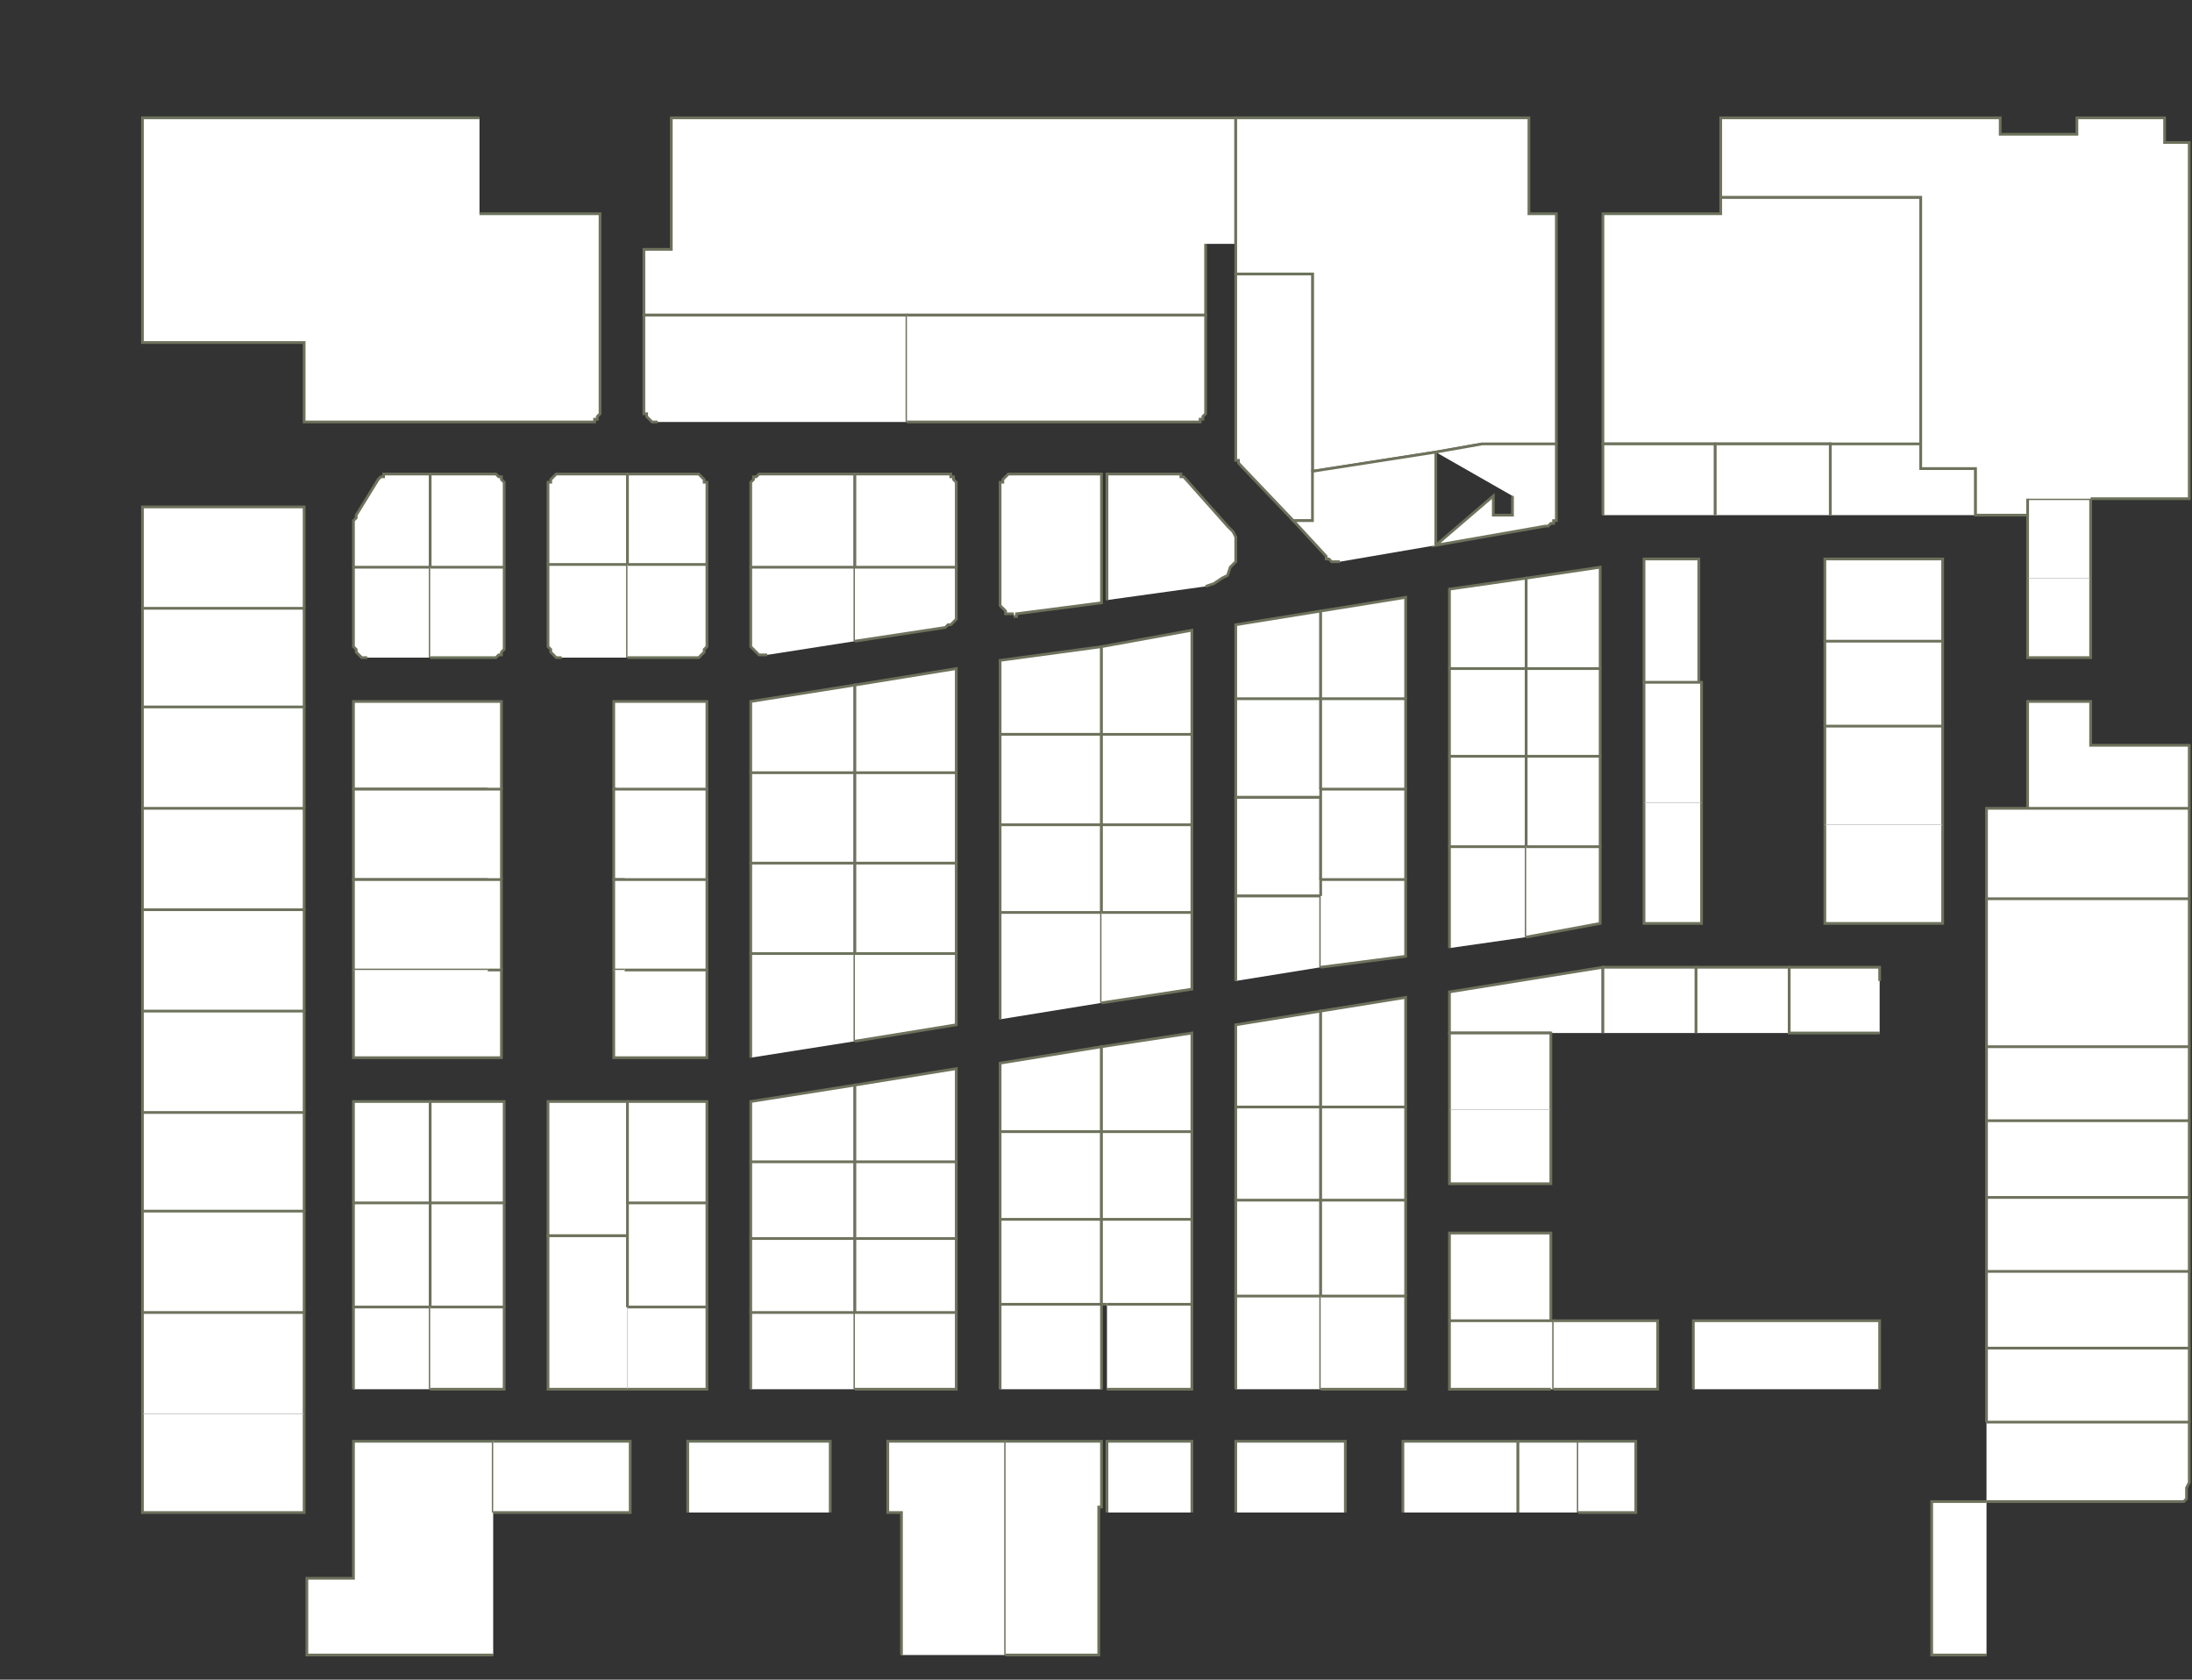 <?xml version="1.0" encoding="utf-8" ?>
<svg baseProfile="full" height="613" version="1.1" width="800" xmlns="http://www.w3.org/2000/svg" xmlns:ev="http://www.w3.org/2001/xml-events" xmlns:xlink="http://www.w3.org/1999/xlink"><rect width="100%" height="100%" fill="#333333" stroke="none"/><defs /><g id="2A01" stroke="red"><polyline fill="#FFFFFF" points="175,78 219,78 219,149 219,150 219,151 219,151 218,152 218,153 217,153 217,154 216,154 215,154 214,154 111,154 111,125 52,125 52,43 175,43" stroke="#6d725c" /></g><g id="2A08" stroke="red"><polyline fill="#FFFFFF" points="129,207 129,191 129,191 129,191 129,190 129,190 129,190 129,190 130,189 130,189 130,189 130,188 138,175 138,175 139,174 139,174 140,174 140,173 140,173 141,173 141,173 142,173 143,173 157,173 157,207" stroke="#6d725c" /></g><g id="2A09" stroke="red"><polyline fill="#FFFFFF" points="52,222 52,185 111,185 111,222" stroke="#6d725c" /></g><g id="2A10" stroke="red"><polyline fill="#FFFFFF" points="134,240 134,240 133,240 132,240 131,239 131,239 130,238 130,237 129,236 129,236 129,235 129,207 157,207 157,240" stroke="#6d725c" /></g><g id="2A11" stroke="red"><polyline fill="#FFFFFF" points="52,258 52,222 111,222 111,258" stroke="#6d725c" /></g><g id="2A12" stroke="red"><polyline fill="#FFFFFF" points="178,288 129,288 129,256 178,256 183,256 183,288" stroke="#6d725c" /></g><g id="2A13" stroke="red"><polyline fill="#FFFFFF" points="52,295 52,258 111,258 111,295" stroke="#6d725c" /></g><g id="2A14" stroke="red"><polyline fill="#FFFFFF" points="178,321 129,321 129,288 178,288 183,288 183,321" stroke="#6d725c" /></g><g id="2A15" stroke="red"><polyline fill="#FFFFFF" points="52,332 52,295 111,295 111,332" stroke="#6d725c" /></g><g id="2A16" stroke="red"><polyline fill="#FFFFFF" points="178,354 129,354 129,321 178,321 183,321 183,354" stroke="#6d725c" /></g><g id="2A17" stroke="red"><polyline fill="#FFFFFF" points="52,369 52,332 111,332 111,369" stroke="#6d725c" /></g><g id="2A18" stroke="red"><polyline fill="#FFFFFF" points="178,354 183,354 183,386 178,386 129,386 129,354" stroke="#6d725c" /></g><g id="2A19" stroke="red"><polyline fill="#FFFFFF" points="52,406 52,369 111,369 111,406" stroke="#6d725c" /></g><g id="2A20" stroke="red"><polyline fill="#FFFFFF" points="129,439 129,402 157,402 157,439" stroke="#6d725c" /></g><g id="2A21" stroke="red"><polyline fill="#FFFFFF" points="52,442 52,406 111,406 111,442" stroke="#6d725c" /></g><g id="2A22" stroke="red"><polyline fill="#FFFFFF" points="129,477 129,439 157,439 157,477" stroke="#6d725c" /></g><g id="2A23" stroke="red"><polyline fill="#FFFFFF" points="52,479 52,442 111,442 111,479" stroke="#6d725c" /></g><g id="2A24" stroke="red"><polyline fill="#FFFFFF" points="129,507 129,477 157,477 157,507" stroke="#6d725c" /></g><g id="2A25" stroke="red"><polyline fill="#FFFFFF" points="52,516 52,479 111,479 111,516" stroke="#6d725c" /></g><g id="2A26" stroke="red"><polyline fill="#FFFFFF" points="180,604 161,604 152,604 112,604 112,576 129,576 129,552 129,526 180,526 180,552" stroke="#6d725c" /></g><g id="2A27" stroke="red"><polyline fill="#FFFFFF" points="111,516 111,552 52,552 52,516" stroke="#6d725c" /></g><g id="2B05" stroke="red"><polyline fill="#FFFFFF" points="157,207 157,173 179,173 180,173 181,173 181,173 182,174 183,174 183,175 184,176 184,176 184,177 184,178 184,207" stroke="#6d725c" /></g><g id="2B06" stroke="red"><polyline fill="#FFFFFF" points="200,206 200,178 200,177 200,176 201,176 201,175 202,174 202,174 203,173 204,173 205,173 205,173 229,173 229,206" stroke="#6d725c" /></g><g id="2B07" stroke="red"><polyline fill="#FFFFFF" points="157,207 184,207 184,235 184,236 184,236 184,237 183,238 183,239 182,239 181,240 181,240 180,240 179,240 157,240" stroke="#6d725c" /></g><g id="2B08" stroke="red"><polyline fill="#FFFFFF" points="205,240 205,240 204,240 203,240 202,239 202,239 201,238 201,237 200,236 200,236 200,235 200,206 229,206 229,240" stroke="#6d725c" /></g><g id="2B09" stroke="red"><polyline fill="#FFFFFF" points="157,439 157,402 184,402 184,439" stroke="#6d725c" /></g><g id="2B10" stroke="red"><polyline fill="#FFFFFF" points="229,451 200,451 200,402 229,402 229,439" stroke="#6d725c" /></g><g id="2B11" stroke="red"><polyline fill="#FFFFFF" points="157,477 157,439 184,439 184,477" stroke="#6d725c" /></g><g id="2B12" stroke="red"><polyline fill="#FFFFFF" points="229,507 200,507 200,451 229,451 229,477" stroke="#6d725c" /></g><g id="2B13" stroke="red"><polyline fill="#FFFFFF" points="157,477 184,477 184,507 157,507" stroke="#6d725c" /></g><g id="2B16" stroke="red"><polyline fill="#FFFFFF" points="180,526 230,526 230,552 180,552" stroke="#6d725c" /></g><g id="2C01" stroke="red"><polyline fill="#FFFFFF" points="440,89 440,115 365,115 349,115 331,115 235,115 235,91 245,91 245,43 451,43 451,89" stroke="#6d725c" /></g><g id="2C05" stroke="red"><polyline fill="#FFFFFF" points="240,154 240,154 239,154 238,154 237,153 237,153 236,152 236,151 235,151 235,150 235,149 235,115 331,115 331,154" stroke="#6d725c" /></g><g id="2C07" stroke="red"><polyline fill="#FFFFFF" points="229,206 229,173 253,173 253,173 254,173 255,173 256,174 256,174 257,175 257,176 258,176 258,177 258,178 258,206" stroke="#6d725c" /></g><g id="2C08" stroke="red"><polyline fill="#FFFFFF" points="274,207 274,178 274,177 274,176 274,176 275,175 275,174 276,174 277,173 277,173 278,173 279,173 312,173 312,207" stroke="#6d725c" /></g><g id="2C09" stroke="red"><polyline fill="#FFFFFF" points="229,206 258,206 258,235 258,236 258,236 257,237 257,238 256,239 256,239 255,240 254,240 253,240 253,240 229,240" stroke="#6d725c" /></g><g id="2C10" stroke="red"><polyline fill="#FFFFFF" points="280,239 279,239 278,239 277,239 276,238 276,238 275,237 274,236 274,236 274,235 274,234 274,207 312,207 312,234" stroke="#6d725c" /></g><g id="2C11" stroke="red"><polyline fill="#FFFFFF" points="225,288 224,288 224,256 228,256 258,256 258,288" stroke="#6d725c" /></g><g id="2C12" stroke="red"><polyline fill="#FFFFFF" points="274,282 274,256 312,250 312,282" stroke="#6d725c" /></g><g id="2C13" stroke="red"><polyline fill="#FFFFFF" points="228,321 224,321 224,288 225,288 258,288 258,321" stroke="#6d725c" /></g><g id="2C14" stroke="red"><polyline fill="#FFFFFF" points="274,315 274,282 312,282 312,315" stroke="#6d725c" /></g><g id="2C15" stroke="red"><polyline fill="#FFFFFF" points="228,354 224,354 224,321 228,321 258,321 258,354" stroke="#6d725c" /></g><g id="2C16" stroke="red"><polyline fill="#FFFFFF" points="274,348 274,315 312,315 312,348" stroke="#6d725c" /></g><g id="2C17" stroke="red"><polyline fill="#FFFFFF" points="228,354 258,354 258,386 228,386 224,386 224,354" stroke="#6d725c" /></g><g id="2C18" stroke="red"><polyline fill="#FFFFFF" points="274,386 274,348 312,348 312,380" stroke="#6d725c" /></g><g id="2C19" stroke="red"><polyline fill="#FFFFFF" points="229,439 229,402 258,402 258,439" stroke="#6d725c" /></g><g id="2C20" stroke="red"><polyline fill="#FFFFFF" points="274,424 274,402 312,396 312,424" stroke="#6d725c" /></g><g id="2C21" stroke="red"><polyline fill="#FFFFFF" points="229,477 229,451 229,439 258,439 258,477" stroke="#6d725c" /></g><g id="2C22" stroke="red"><polyline fill="#FFFFFF" points="274,452 274,424 312,424 312,452" stroke="#6d725c" /></g><g id="2C23" stroke="red"><polyline fill="#FFFFFF" points="229,477 258,477 258,507 229,507" stroke="#6d725c" /></g><g id="2C24" stroke="red"><polyline fill="#FFFFFF" points="274,479 274,452 312,452 312,479" stroke="#6d725c" /></g><g id="2C26" stroke="red"><polyline fill="#FFFFFF" points="274,507 274,479 312,479 312,507" stroke="#6d725c" /></g><g id="2C28" stroke="red"><polyline fill="#FFFFFF" points="251,552 251,526 303,526 303,552" stroke="#6d725c" /></g><g id="2D07" stroke="red"><polyline fill="#FFFFFF" points="331,115 349,115 365,115 440,115 440,149 440,150 440,151 440,151 439,152 439,153 438,153 438,154 437,154 436,154 435,154 331,154" stroke="#6d725c" /></g><g id="2D09" stroke="red"><polyline fill="#FFFFFF" points="312,207 312,173 344,173 345,173 346,173 347,173 347,174 348,174 348,175 349,176 349,176 349,177 349,178 349,207" stroke="#6d725c" /></g><g id="2D11" stroke="red"><polyline fill="#FFFFFF" points="312,207 349,207 349,223 349,224 349,225 349,226 349,226 348,227 348,227 347,228 346,228 346,228 345,229 312,234" stroke="#6d725c" /></g><g id="2D12" stroke="red"><polyline fill="#FFFFFF" points="370,224 369,224 368,224 367,224 367,223 366,222 366,222 365,221 365,220 365,219 365,178 365,177 365,176 366,176 366,175 367,174 367,174 368,173 369,173 370,173 370,173 402,173 402,220 371,224 371,224 371,224 371,224 371,224 371,224 371,224 371,225 371,225 371,225 370,225" stroke="#6d725c" /></g><g id="2D13" stroke="red"><polyline fill="#FFFFFF" points="312,282 312,250 349,244 349,282" stroke="#6d725c" /></g><g id="2D14" stroke="red"><polyline fill="#FFFFFF" points="402,268 365,268 365,241 402,236 402,268" stroke="#6d725c" /></g><g id="2D15" stroke="red"><polyline fill="#FFFFFF" points="312,315 312,282 349,282 349,315" stroke="#6d725c" /></g><g id="2D16" stroke="red"><polyline fill="#FFFFFF" points="365,301 365,268 402,268 402,301" stroke="#6d725c" /></g><g id="2D17" stroke="red"><polyline fill="#FFFFFF" points="312,348 312,315 349,315 349,348" stroke="#6d725c" /></g><g id="2D18" stroke="red"><polyline fill="#FFFFFF" points="365,333 365,301 402,301 402,333" stroke="#6d725c" /></g><g id="2D19" stroke="red"><polyline fill="#FFFFFF" points="312,348 349,348 349,374 312,380" stroke="#6d725c" /></g><g id="2D20" stroke="red"><polyline fill="#FFFFFF" points="365,372 365,333 402,333 402,333 402,366" stroke="#6d725c" /></g><g id="2D21" stroke="red"><polyline fill="#FFFFFF" points="312,424 312,396 349,390 349,424" stroke="#6d725c" /></g><g id="2D22" stroke="red"><polyline fill="#FFFFFF" points="402,413 365,413 365,388 402,382 402,413" stroke="#6d725c" /></g><g id="2D23" stroke="red"><polyline fill="#FFFFFF" points="312,452 312,424 349,424 349,452" stroke="#6d725c" /></g><g id="2D24" stroke="red"><polyline fill="#FFFFFF" points="365,445 365,413 402,413 402,445" stroke="#6d725c" /></g><g id="2D25" stroke="red"><polyline fill="#FFFFFF" points="312,479 312,452 349,452 349,479" stroke="#6d725c" /></g><g id="2D26" stroke="red"><polyline fill="#FFFFFF" points="365,476 365,445 402,445 402,476" stroke="#6d725c" /></g><g id="2D27" stroke="red"><polyline fill="#FFFFFF" points="312,479 349,479 349,507 312,507" stroke="#6d725c" /></g><g id="2D28" stroke="red"><polyline fill="#FFFFFF" points="365,507 365,476 402,476 402,476 402,507" stroke="#6d725c" /></g><g id="2D29" stroke="red"><polyline fill="#FFFFFF" points="329,604 329,552 324,552 324,526 367,526 367,604" stroke="#6d725c" /></g><g id="2D30" stroke="red"><polyline fill="#FFFFFF" points="367,526 402,526 402,550 401,550 401,604 367,604" stroke="#6d725c" /></g><g id="2E01" stroke="red"><polyline fill="#FFFFFF" points="541,162 524,165 479,172 479,100 451,100 451,89 451,43 558,43 558,78 558,78 568,78 568,78 568,78 568,78 568,162" stroke="#6d725c" /></g><g id="2E07" stroke="red"><polyline fill="#FFFFFF" points="404,219 404,173 428,173 429,173 429,173 429,173 430,173 430,173 431,173 431,174 431,174 432,174 432,174 448,192 450,194 451,196 451,199 451,202 451,205 449,207 448,210 446,211 443,213 440,214" stroke="#6d725c" /></g><g id="2E08" stroke="red"><polyline fill="#FFFFFF" points="479,190 472,190 452,169 452,169 452,169 452,168 452,168 451,168 451,167 451,167 451,167 451,166 451,166 451,100 479,100 479,172" stroke="#6d725c" /></g><g id="2E09" stroke="red"><polyline fill="#FFFFFF" points="402,268 402,236 435,230 435,268" stroke="#6d725c" /></g><g id="2E10" stroke="red"><polyline fill="#FFFFFF" points="451,255 451,228 482,223 482,255" stroke="#6d725c" /></g><g id="2E11" stroke="red"><polyline fill="#FFFFFF" points="402,301 402,268 402,268 435,268 435,301" stroke="#6d725c" /></g><g id="2E12" stroke="red"><polyline fill="#FFFFFF" points="482,291 451,291 451,255 482,255 482,288" stroke="#6d725c" /></g><g id="2E13" stroke="red"><polyline fill="#FFFFFF" points="402,333 402,333 402,301 435,301 435,333" stroke="#6d725c" /></g><g id="2E14" stroke="red"><polyline fill="#FFFFFF" points="482,327 451,327 451,291 482,291 482,321" stroke="#6d725c" /></g><g id="2E15" stroke="red"><polyline fill="#FFFFFF" points="402,333 435,333 435,361 402,366" stroke="#6d725c" /></g><g id="2E16" stroke="red"><polyline fill="#FFFFFF" points="451,358 451,327 482,327 482,353" stroke="#6d725c" /></g><g id="2E17" stroke="red"><polyline fill="#FFFFFF" points="402,413 402,382 435,377 435,413" stroke="#6d725c" /></g><g id="2E18" stroke="red"><polyline fill="#FFFFFF" points="451,404 451,374 482,369 482,404" stroke="#6d725c" /></g><g id="2E19" stroke="red"><polyline fill="#FFFFFF" points="402,445 402,413 402,413 435,413 435,445" stroke="#6d725c" /></g><g id="2E20" stroke="red"><polyline fill="#FFFFFF" points="451,438 451,404 482,404 482,438" stroke="#6d725c" /></g><g id="2E21" stroke="red"><polyline fill="#FFFFFF" points="404,476 402,476 402,476 402,445 435,445 435,476" stroke="#6d725c" /></g><g id="2E22" stroke="red"><polyline fill="#FFFFFF" points="451,473 451,438 482,438 482,473" stroke="#6d725c" /></g><g id="2E23" stroke="red"><polyline fill="#FFFFFF" points="404,476 435,476 435,507 404,507" stroke="#6d725c" /></g><g id="2E24" stroke="red"><polyline fill="#FFFFFF" points="451,507 451,473 482,473 482,507" stroke="#6d725c" /></g><g id="2E25" stroke="red"><polyline fill="#FFFFFF" points="404,552 404,526 435,526 435,552" stroke="#6d725c" /></g><g id="2E26" stroke="red"><polyline fill="#FFFFFF" points="451,552 451,526 491,526 491,552 491,552" stroke="#6d725c" /></g><g id="2F01" stroke="red"><polyline fill="#FFFFFF" points="668,162 626,162 585,162 585,78 628,78 628,72 701,72 701,162" stroke="#6d725c" /></g><g id="2F06" stroke="red"><polyline fill="#FFFFFF" points="524,165 541,162 568,162 568,187 568,188 568,188 568,189 568,190 567,190 567,191 566,191 565,192 565,192 564,192 524,199 545,181 545,188 552,188 552,181" stroke="#6d725c" /></g><g id="2F07" stroke="red"><polyline fill="#FFFFFF" points="489,205 488,205 488,205 487,205 487,205 486,205 486,205 485,204 485,204 484,204 484,203 472,190 479,190 479,172 524,165 524,199" stroke="#6d725c" /></g><g id="2F08" stroke="red"><polyline fill="#FFFFFF" points="529,244 529,215 557,211 557,244" stroke="#6d725c" /></g><g id="2F09" stroke="red"><polyline fill="#FFFFFF" points="482,255 482,223 513,218 513,255" stroke="#6d725c" /></g><g id="2F10" stroke="red"><polyline fill="#FFFFFF" points="529,276 529,244 557,244 557,276" stroke="#6d725c" /></g><g id="2F11" stroke="red"><polyline fill="#FFFFFF" points="482,288 482,255 513,255 513,288" stroke="#6d725c" /></g><g id="2F12" stroke="red"><polyline fill="#FFFFFF" points="529,309 529,276 557,276 557,309" stroke="#6d725c" /></g><g id="2F13" stroke="red"><polyline fill="#FFFFFF" points="482,321 482,291 482,288 513,288 513,321" stroke="#6d725c" /></g><g id="2F14" stroke="red"><polyline fill="#FFFFFF" points="529,346 529,309 557,309 557,342" stroke="#6d725c" /></g><g id="2F15" stroke="red"><polyline fill="#FFFFFF" points="482,327 482,321 513,321 513,349 482,353" stroke="#6d725c" /></g><g id="2F16" stroke="red"><polyline fill="#FFFFFF" points="566,377 529,377 529,362 585,353 585,377" stroke="#6d725c" /></g><g id="2F17" stroke="red"><polyline fill="#FFFFFF" points="482,404 482,369 513,364 513,404" stroke="#6d725c" /></g><g id="2F18" stroke="red"><polyline fill="#FFFFFF" points="529,405 529,377 566,377 566,405" stroke="#6d725c" /></g><g id="2F19" stroke="red"><polyline fill="#FFFFFF" points="482,438 482,404 513,404 513,438" stroke="#6d725c" /></g><g id="2F20" stroke="red"><polyline fill="#FFFFFF" points="566,405 566,432 529,432 529,405" stroke="#6d725c" /></g><g id="2F21" stroke="red"><polyline fill="#FFFFFF" points="482,473 482,438 513,438 513,473" stroke="#6d725c" /></g><g id="2F22" stroke="red"><polyline fill="#FFFFFF" points="529,482 529,450 566,450 566,482" stroke="#6d725c" /></g><g id="2F23" stroke="red"><polyline fill="#FFFFFF" points="482,473 513,473 513,507 482,507" stroke="#6d725c" /></g><g id="2F24" stroke="red"><polyline fill="#FFFFFF" points="566,507 529,507 529,482 566,482 567,482 567,507" stroke="#6d725c" /></g><g id="2F25" stroke="red"><polyline fill="#FFFFFF" points="512,552 512,526 554,526 554,552" stroke="#6d725c" /></g><g id="2F26" stroke="red"><polyline fill="#FFFFFF" points="567,482 605,482 605,507 567,507" stroke="#6d725c" /></g><g id="2F27A" stroke="red"><polyline fill="#FFFFFF" points="554,552 554,526 576,526 576,552" stroke="#6d725c" /></g><g id="2F27B" stroke="red"><polyline fill="#FFFFFF" points="576,526 597,526 597,552 576,552" stroke="#6d725c" /></g><g id="2F28" stroke="red"><polyline fill="#FFFFFF" points="618,507 618,482 686,482 686,507" stroke="#6d725c" /></g><g id="2G05" stroke="red"><polyline fill="#FFFFFF" points="557,244 557,211 584,207 584,244" stroke="#6d725c" /></g><g id="2G06" stroke="red"><polyline fill="#FFFFFF" points="600,249 600,204 620,204 620,249" stroke="#6d725c" /></g><g id="2G07" stroke="red"><polyline fill="#FFFFFF" points="557,276 557,244 584,244 584,276" stroke="#6d725c" /></g><g id="2G08" stroke="red"><polyline fill="#FFFFFF" points="600,293 600,249 620,249 621,249 621,293" stroke="#6d725c" /></g><g id="2G09" stroke="red"><polyline fill="#FFFFFF" points="557,309 557,276 584,276 584,309" stroke="#6d725c" /></g><g id="2G10" stroke="red"><polyline fill="#FFFFFF" points="621,293 621,337 619,337 600,337 600,293" stroke="#6d725c" /></g><g id="2G11" stroke="red"><polyline fill="#FFFFFF" points="557,309 584,309 584,337 557,342" stroke="#6d725c" /></g><g id="2G12" stroke="red"><polyline fill="#FFFFFF" points="585,377 585,353 619,353 619,377" stroke="#6d725c" /></g><g id="2G13" stroke="red"><polyline fill="#FFFFFF" points="619,377 619,353 653,353 653,377" stroke="#6d725c" /></g><g id="2G14" stroke="red"><polyline fill="#FFFFFF" points="686,377 653,377 653,353 686,353 686,358" stroke="#6d725c" /></g><g id="2H01" stroke="red"><polyline fill="#FFFFFF" points="585,188 585,162 626,162 626,188" stroke="#6d725c" /></g><g id="2H02" stroke="red"><polyline fill="#FFFFFF" points="626,188 626,162 668,162 668,188" stroke="#6d725c" /></g><g id="2H03" stroke="red"><polyline fill="#FFFFFF" points="668,188 668,162 701,162 701,171 721,171 721,188" stroke="#6d725c" /></g><g id="2I01" stroke="red"><polyline fill="#FFFFFF" points="666,234 666,204 709,204 709,234" stroke="#6d725c" /></g><g id="2I02A" stroke="red"><polyline fill="#FFFFFF" points="740,211 740,188 740,182 763,182 763,211" stroke="#6d725c" /></g><g id="2I02B" stroke="red"><polyline fill="#FFFFFF" points="763,211 763,240 740,240 740,211" stroke="#6d725c" /></g><g id="2I03" stroke="red"><polyline fill="#FFFFFF" points="666,265 666,234 709,234 709,265" stroke="#6d725c" /></g><g id="2I04" stroke="red"><polyline fill="#FFFFFF" points="740,295 740,256 763,256 763,272 799,272 799,295" stroke="#6d725c" /></g><g id="2I05" stroke="red"><polyline fill="#FFFFFF" points="666,301 666,265 709,265 709,301" stroke="#6d725c" /></g><g id="2I07" stroke="red"><polyline fill="#FFFFFF" points="709,301 709,337 666,337 666,301" stroke="#6d725c" /></g><g id="2I08" stroke="red"><polyline fill="#FFFFFF" points="725,328 725,295 740,295 799,295 799,328" stroke="#6d725c" /></g><g id="2I10" stroke="red"><polyline fill="#FFFFFF" points="725,382 725,328 799,328 799,382" stroke="#6d725c" /></g><g id="2I12" stroke="red"><polyline fill="#FFFFFF" points="725,409 725,382 799,382 799,409" stroke="#6d725c" /></g><g id="2I14" stroke="red"><polyline fill="#FFFFFF" points="725,437 725,409 799,409 799,437" stroke="#6d725c" /></g><g id="2I16" stroke="red"><polyline fill="#FFFFFF" points="725,464 725,437 799,437 799,464" stroke="#6d725c" /></g><g id="2I18" stroke="red"><polyline fill="#FFFFFF" points="725,492 725,492 725,464 799,464 799,492 799,492" stroke="#6d725c" /></g><g id="2I20" stroke="red"><polyline fill="#FFFFFF" points="725,519 725,492 799,492 799,519" stroke="#6d725c" /></g><g id="2I22" stroke="red"><polyline fill="#FFFFFF" points="725,519 799,519 799,519 799,534 799,536 799,537 799,538 799,540 799,541 798,543 798,544 798,546 798,547 797,548 725,548" stroke="#6d725c" /></g><g id="2I24" stroke="red"><polyline fill="#FFFFFF" points="725,604 705,604 705,548 725,548" stroke="#6d725c" /></g><g id="2Y01" stroke="red"><polyline fill="#FFFFFF" points="740,182 740,188 721,188 721,171 701,171 701,162 701,72 628,72 628,43 730,43 730,49 758,49 758,43 790,43 790,52 799,52 799,182 763,182" stroke="#6d725c" /></g></svg>